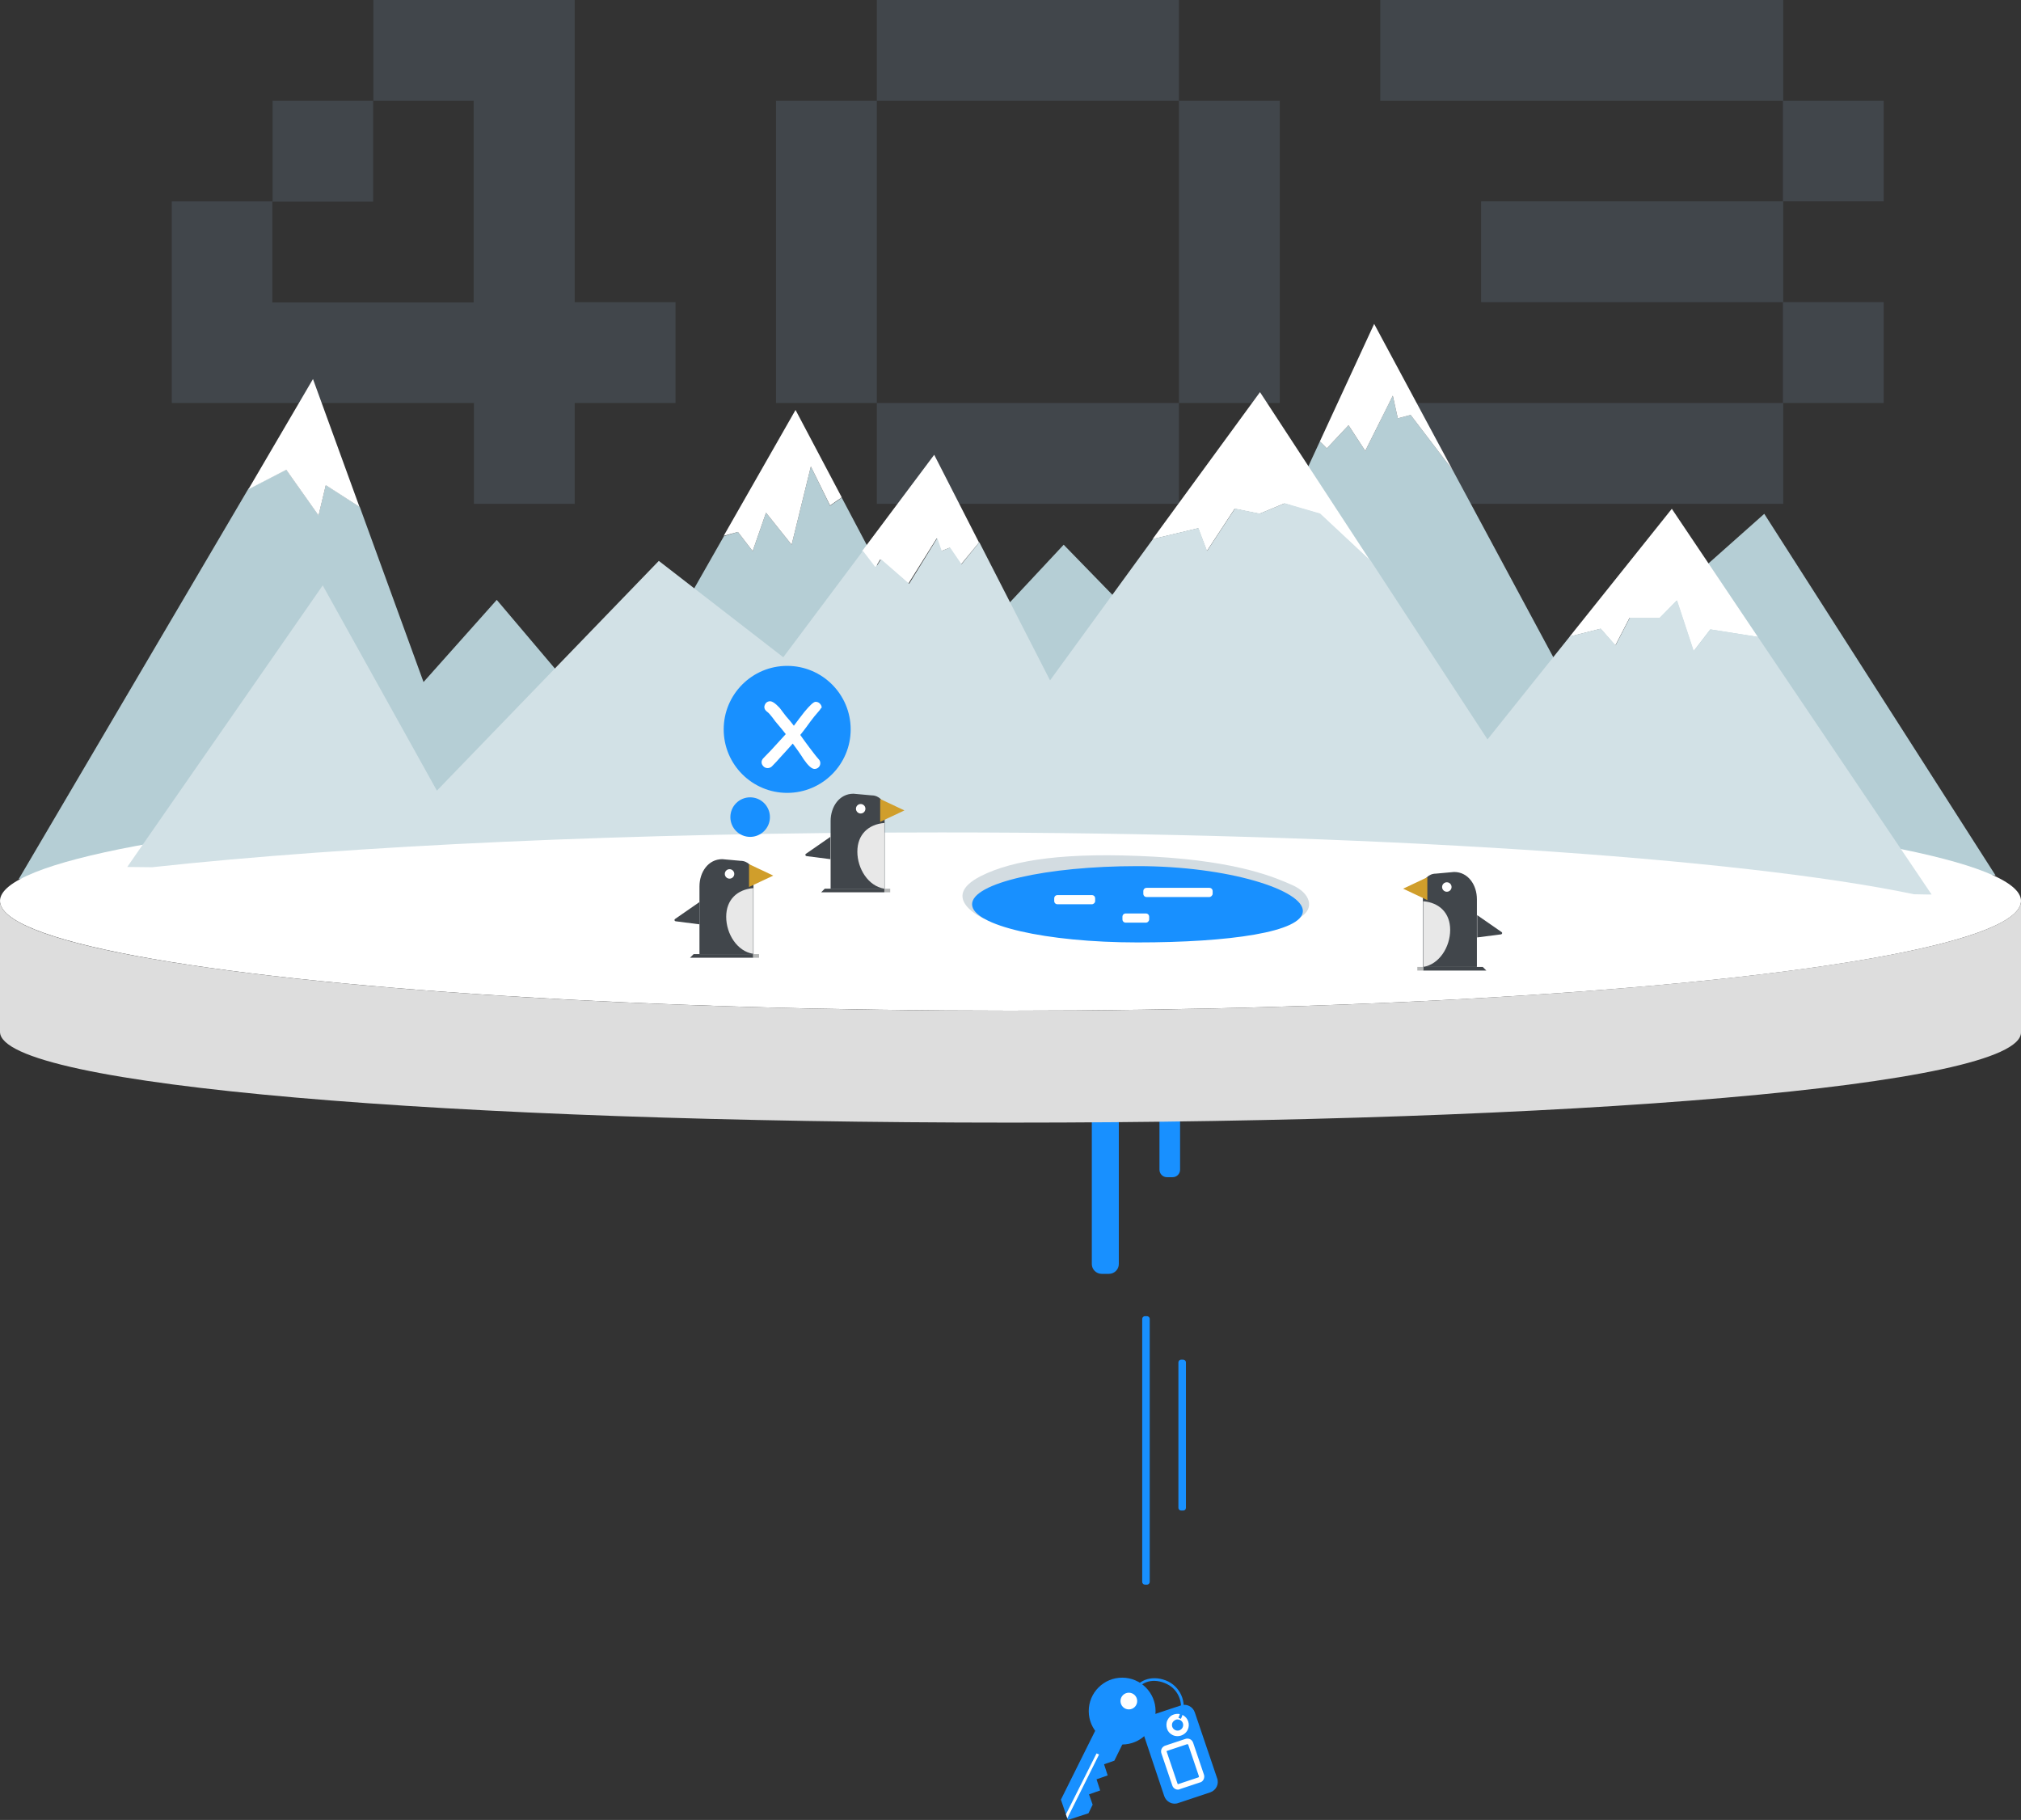 <?xml version="1.0" encoding="utf-8"?>
<!-- Generator: Adobe Illustrator 22.0.0, SVG Export Plug-In . SVG Version: 6.00 Build 0)  -->
<svg version="1.1" id="图层_1" xmlns="http://www.w3.org/2000/svg" xmlns:xlink="http://www.w3.org/1999/xlink" x="0px" y="0px"
	 viewBox="0 0 725.8 653.5" style="enable-background:new 0 0 725.8 653.5;" xml:space="preserve">
<rect x="0" y="0" width="725.8" height="653.5" fill="#333333" stroke="none"/>
<style type="text/css">
	.st0{fill:#41464B;}
	.st1{fill:#1890FF;}
	.st2{fill:#B5CED5;}
	.st3{fill:#FFFFFF;}
	.st4{fill:#DDDDDD;}
	.st5{fill:#D3DCE1;}
	.st6{fill:#D2E1E6;}
	.st7{fill:#E8E8E8;}
	.st8{fill:#D09E2B;}
	.st9{fill:#B4B6B6;}
	.st10{fill:#F0F2F5;stroke:#231815;stroke-width:2;stroke-miterlimit:10;}
</style>
<g>
	<g>
		<path class="st0" d="M170.2,144.7H61.7V72.3h36.2V36.2h36.2V0h72.3v108.5h36.2v36.2h-36.2v36.2h-36.2V144.7z M134,36.2v36.2H97.8
			v36.2h72.3V36.2H134z"/>
		<path class="st0" d="M314.9,144.7h-36.2V36.2h36.2V0h108.5v36.2h36.2v108.5h-36.2v36.2H314.9V144.7z M423.4,144.7V36.2H314.9
			v108.5H423.4z"/>
		<path class="st0" d="M640.4,0v36.2H495.7V0H640.4z M640.4,144.7v36.2H495.7v-36.2H640.4z M640.4,72.3v36.2H531.9V72.3H640.4z
			 M676.5,72.3h-36.2V36.2h36.2V72.3z M676.5,144.7h-36.2v-36.2h36.2V144.7z"/>
	</g>
</g>
<path class="st1" d="M398.3,457.4h-2.7c-1.9,0-3.5-1.6-3.5-3.5v-66.7c0-1.9,1.6-3.5,3.5-3.5h2.7c1.9,0,3.5,1.6,3.5,3.5v66.7
	C401.8,455.8,400.2,457.4,398.3,457.4z"/>
<path class="st1" d="M421.1,422.7h-2c-1.5,0-2.7-1.2-2.7-2.7v-25c0-1.5,1.2-2.7,2.7-2.7h2c1.5,0,2.7,1.2,2.7,2.7v25
	C423.8,421.5,422.6,422.7,421.1,422.7z"/>
<path class="st1" d="M411.9,569h-0.7c-0.5,0-1-0.4-1-1v-94.4c0-0.5,0.4-1,1-1h0.7c0.5,0,1,0.4,1,1V568
	C412.9,568.5,412.5,569,411.9,569z"/>
<path class="st1" d="M424.9,542.4h-0.7c-0.5,0-1-0.4-1-1v-52.2c0-0.5,0.4-1,1-1h0.7c0.5,0,1,0.4,1,1v52.2
	C425.9,542,425.5,542.4,424.9,542.4z"/>
<path class="st2" d="M633.6,184.5l-70,62.2l-41.9-77.9L506.6,149l-4.6,1.2l-1.8-8.1l-9.9,19.8l-6-9.2l-7.8,8.3l-2.5-2.5l-41.3,89.2
	L382,195.6L336.8,244l-34.5-65.3l-4.2,2.9l-6.9-14.1l-6.9,28.1l-9.2-11.5l-4.8,13.8L265,191l-5,1.5l-40.6,71.3l-41-48.4l-26.3,29.5
	L129.2,182l-12.2-7.9l-2.6,10.9l-11.6-16.4l-13.6,6.9L6.7,315.7c0,0,28.6-4.2,218.7-22.9c190.1-18.7,491.3,21.6,491.3,21.6
	L633.6,184.5z"/>
<ellipse class="st3" cx="362.9" cy="323.5" rx="362.9" ry="39.4"/>
<path class="st4" d="M362.9,362.9C162.5,362.9,0,345.3,0,323.5v47c0,19.5,162.5,32.6,362.9,32.6s362.9-13,362.9-32.4v-47.2
	C725.7,345.2,563.3,362.9,362.9,362.9z"/>
<path class="st5" d="M353.2,329.8c0,0-16.3-7.4-1-15.2c11.8-6,31-8.7,62.1-7s44.3,7.8,49.8,10.2c6.5,2.9,8.1,8.3,3.1,11.4
	C460.7,333.3,353.2,329.8,353.2,329.8z"/>
<path class="st1" d="M467.9,327.1c0,7.6-26.6,11.3-59.4,11.3s-59.4-6.1-59.4-13.7s26.6-13.7,59.4-13.7S467.9,319.6,467.9,327.1z"/>
<polygon class="st3" points="114.4,185.1 117,174.2 129.1,182 112.4,136.1 89.2,175.7 102.8,168.7 "/>
<polygon class="st3" points="270.3,197.9 275.1,184.1 284.3,195.6 291.2,167.5 298.1,181.5 302.3,178.6 285.7,147.2 259.9,192.4 
	265,191 "/>
<polygon class="st3" points="316.1,200.9 326.2,209.6 336.4,193.3 338,197.9 341,196.7 345.1,202.7 351.6,194.8 335.5,163.3 
	309.6,197.9 314.3,203.9 "/>
<polygon class="st3" points="484.3,152.7 490.3,161.9 500.2,142.1 502,150.2 506.6,149 521.7,168.8 493.5,116.3 474,158.5 
	476.5,161 "/>
<polygon class="st3" points="580.1,231.8 585.2,221.9 596,221.9 602.2,215.6 608.2,233.8 614.2,226 631.3,228.7 600.4,182.7 
	563.7,228.6 574.8,225.8 "/>
<polygon class="st3" points="433.4,197.9 443.4,182.7 452.3,184.5 461.2,180.8 474,184.5 492.2,201.5 452.5,140.8 413.9,193.6 
	430.3,189.7 "/>
<path class="st6" d="M631.3,228.7l-17-2.7l-6,7.8l-6-18.2l-6.2,6.2h-10.8l-5.1,9.9l-5.3-6l-11.1,2.8l-29.6,37l-41.9-64.1l-18.2-17
	l-12.7-3.7l-9,3.7l-8.9-1.8l-10,15.2l-3.1-8.2l-16.3,3.9l-37,50.8l-25.4-49.6l-6.4,7.9l-4.1-6l-3,1.2l-1.6-4.6l-10.1,16.4l-10.1-8.8
	l-1.9,3l-4.6-6L281.3,236l-44.7-34.6l-79.7,82.5l-41-73.7L45.7,311.3c3,0,5.9,0.1,8.9,0.1c70.8-7.7,171.6-12.5,283.4-12.5
	c153.7,0,286.6,9.1,349.4,22.2c4.2,0.1,6.3,0.1,6.3,0.1L631.3,228.7z"/>
<g>
	<path class="st0" d="M317.6,319.1h-19.2c-0.1,0-0.1-0.1-0.1-0.1v-24.2c0-5.1,3.1-9.8,8.2-9.8l6.6,0.6c2.5,0,4.6,2.1,4.6,4.6v28.9
		H317.6z"/>
	<circle class="st3" cx="309.1" cy="290.4" r="1.7"/>
	<path class="st7" d="M317.6,295.5c-5.8,0.5-9.7,4.2-9.7,10.3s3.9,12.4,9.7,13.3V295.5z"/>
	<polygon class="st8" points="324.8,291 316.1,286.9 316.1,295.1 	"/>
	<path class="st0" d="M298.2,300.5l-8.8,6.1c-0.3,0.2-0.2,0.7,0.2,0.8l8.6,1.1V300.5z"/>
	<polygon class="st0" points="296.2,319.1 294.9,320.4 317.6,320.4 317.6,319.1 	"/>
	<rect x="317.6" y="319.1" class="st9" width="2.1" height="1.3"/>
</g>
<g>
	<path class="st0" d="M270.5,342.6h-19.2c-0.1,0-0.1-0.1-0.1-0.1v-24.2c0-5.1,3.1-9.8,8.2-9.8l6.6,0.6c2.5,0,4.6,2.1,4.6,4.6v28.9
		H270.5z"/>
	<circle class="st3" cx="262" cy="313.8" r="1.7"/>
	<path class="st7" d="M270.5,318.9c-5.8,0.5-9.7,4.2-9.7,10.3s3.9,12.4,9.7,13.3V318.9z"/>
	<polygon class="st8" points="277.7,314.4 269,310.3 269,318.5 	"/>
	<path class="st0" d="M251.2,323.9l-8.8,6.1c-0.3,0.2-0.2,0.7,0.2,0.8l8.6,1.1V323.9z"/>
	<polygon class="st0" points="249.1,342.6 247.8,343.9 270.5,343.9 270.5,342.6 	"/>
	<rect x="270.5" y="342.6" class="st9" width="2.1" height="1.3"/>
</g>
<g>
	<path class="st0" d="M511.1,347.2h19.2c0.1,0,0.1-0.1,0.1-0.1v-24.2c0-5.1-3.1-9.8-8.2-9.8l-6.6,0.6c-2.5,0-4.6,2.1-4.6,4.6v28.9
		H511.1z"/>
	<circle class="st3" cx="519.6" cy="318.5" r="1.7"/>
	<path class="st7" d="M511.1,323.6c5.8,0.5,9.7,4.2,9.7,10.3s-3.9,12.4-9.7,13.3V323.6z"/>
	<polygon class="st8" points="503.9,319.1 512.6,315 512.6,323.2 	"/>
	<path class="st0" d="M530.5,328.6l8.8,6.1c0.3,0.2,0.2,0.7-0.2,0.8l-8.6,1.1V328.6z"/>
	<polygon class="st0" points="532.5,347.2 533.8,348.5 511.1,348.5 511.1,347.2 	"/>
	<rect x="509" y="347.2" class="st9" width="2.1" height="1.3"/>
</g>
<path class="st3" d="M392.1,324.7h-12.3c-0.7,0-1.2-0.5-1.2-1.2v-0.9c0-0.7,0.5-1.2,1.2-1.2h12.3c0.7,0,1.2,0.5,1.2,1.2v0.9
	C393.3,324.2,392.7,324.7,392.1,324.7z"/>
<path class="st3" d="M411.5,331.3h-7.2c-0.7,0-1.2-0.5-1.2-1.2v-0.9c0-0.7,0.5-1.2,1.2-1.2h7.2c0.7,0,1.2,0.5,1.2,1.2v0.9
	C412.7,330.7,412.2,331.3,411.5,331.3z"/>
<path class="st3" d="M434.3,322.1h-22.5c-0.7,0-1.2-0.5-1.2-1.2V320c0-0.7,0.5-1.2,1.2-1.2h22.5c0.7,0,1.2,0.5,1.2,1.2v0.9
	C435.5,321.5,434.9,322.1,434.3,322.1z"/>
<g>
	<g>
		<g>
			<g>
				<path class="st1" d="M408.9,617.4l9.2,27.5c0.7,2.1,3,3.3,5.1,2.5l11.4-3.8c2.1-0.7,3.3-3,2.5-5.1l-8-23.6
					c-0.7-2.1-3-3.3-5.1-2.5L408.9,617.4z"/>
			</g>
			<g>
				<circle class="st1" cx="403" cy="614.4" r="12"/>
			</g>
			<circle class="st3" cx="405.4" cy="610.8" r="3"/>
			<path class="st3" d="M422.9,623.4c-0.6,0-1.2-0.1-1.8-0.4c-1-0.5-1.7-1.3-2-2.3s-0.3-2.1,0.2-3.1s1.3-1.7,2.3-2s2.1-0.3,3.1,0.2
				l0,0c2,1,2.8,3.4,1.8,5.4C425.8,622.6,424.3,623.4,422.9,623.4z M422.9,617.4c-0.2,0-0.4,0-0.6,0.1c-0.5,0.2-0.9,0.5-1.2,1
				c-0.5,1-0.1,2.2,0.9,2.7s2.2,0.1,2.7-0.9s0.1-2.2-0.9-2.7l0,0C423.5,617.5,423.2,617.4,422.9,617.4z"/>
			<g>
				<polyline class="st1" points="403,625.5 399.8,631.8 395.8,633.2 397.2,637.2 393.2,638.6 394.5,642.6 390.5,643.9 391.8,648 
					390.5,650.6 383.8,652.9 381.6,646.2 393.8,621.5 				"/>
				<polygon class="st1" points="383.5,653.5 381,646.2 393.4,621.3 394.3,621.7 382.1,646.2 384.1,652.3 390.2,650.2 391.3,647.9 
					389.9,643.6 393.9,642.3 392.5,638.2 396.5,636.9 395.2,632.9 399.5,631.4 402.5,625.2 403.4,625.7 400.2,632.2 396.5,633.5 
					397.8,637.5 393.8,638.9 395.1,642.9 391.1,644.3 392.4,648 390.9,651.1 				"/>
			</g>
			<path class="st3" d="M423,642.6c-0.9,0-1.7-0.6-2-1.5l-3.9-11.5c-0.4-1.2,0.2-2.4,1.4-2.8l7.2-2.4c1.2-0.4,2.4,0.2,2.8,1.4
				l3.9,11.5c0.3,1-0.2,2.3-1.3,2.7H431l-7.2,2.4C423.5,642.6,423.2,642.6,423,642.6z M426.4,626.3h-0.1l-7.2,2.4
				c-0.1,0-0.2,0.1-0.1,0.3l3.9,11.5c0,0.1,0.1,0.2,0.3,0.1l7.2-2.4c0.1-0.1,0.2-0.2,0.2-0.3l-3.9-11.5
				C426.5,626.3,426.5,626.3,426.4,626.3z"/>
			<path class="st1" d="M424.1,617.2l-0.9-0.4c2.2-4.4,0.4-9.9-4.1-12.1c-4.7-2.3-9.4-1.1-11.5,3.1l-0.9-0.4
				c2.3-4.6,7.7-6.1,12.9-3.6C424.5,606.3,426.5,612.3,424.1,617.2z"/>
			<polygon class="st3" points="383.3,652.9 382.8,651.5 393.8,629.6 394.7,630 			"/>
		</g>
	</g>
</g>
<g>
	<circle class="st1" cx="282.7" cy="261.9" r="22.8"/>
	<circle class="st1" cx="269.4" cy="293.4" r="7.1"/>
	<g>
		<path class="st3" d="M294.2,255.2c-1.3,1.5-2.4,2.8-3.1,3.8c-0.8,1.1-2,2.8-3.7,4.9c1.1,1.5,2.1,3,3.2,4.4
			c1.3,1.7,2.4,3.2,3.4,4.3c0.4,0.4,0.6,0.9,0.6,1.4c0,0.6-0.2,1.1-0.6,1.5s-0.9,0.6-1.5,0.6c-1,0-2.3-1.2-3.9-3.5
			c-0.4-0.7-1.1-1.7-2-3c-0.4-0.6-1.1-1.5-1.9-2.6c-1.2,1.4-2.8,3.1-4.7,5.2c-0.6,0.7-1.5,1.7-2.8,3c-0.4,0.4-1,0.6-1.5,0.6
			c-0.6,0-1.1-0.2-1.5-0.6s-0.7-0.9-0.7-1.5c0-0.5,0.2-0.9,0.5-1.3c0.6-0.6,1.5-1.6,2.8-2.9c1.3-1.4,3.1-3.4,5.4-5.9
			c-1-1.3-2.1-2.6-3.2-3.9c-0.1-0.1-0.7-0.8-1.7-2.2c-0.7-0.9-1.3-1.6-1.9-2c-0.6-0.5-0.9-1-0.9-1.6c0-0.5,0.2-1,0.6-1.5
			c0.4-0.4,0.9-0.6,1.5-0.6c0.5,0,1.3,0.4,2.2,1.2c0.6,0.6,1.2,1.1,1.6,1.7c0.4,0.6,1.1,1.4,1.9,2.5c1,1.1,1.9,2.2,2.8,3.4
			c1.3-1.7,2.5-3.4,3.8-5c2-2.4,3.3-3.6,4-3.6c0.6,0,1.1,0.2,1.5,0.6s0.7,0.9,0.7,1.5C294.7,254.3,294.6,254.8,294.2,255.2z"/>
	</g>
</g>
<path class="st10" d="M386.1,638.4"/>
</svg>
